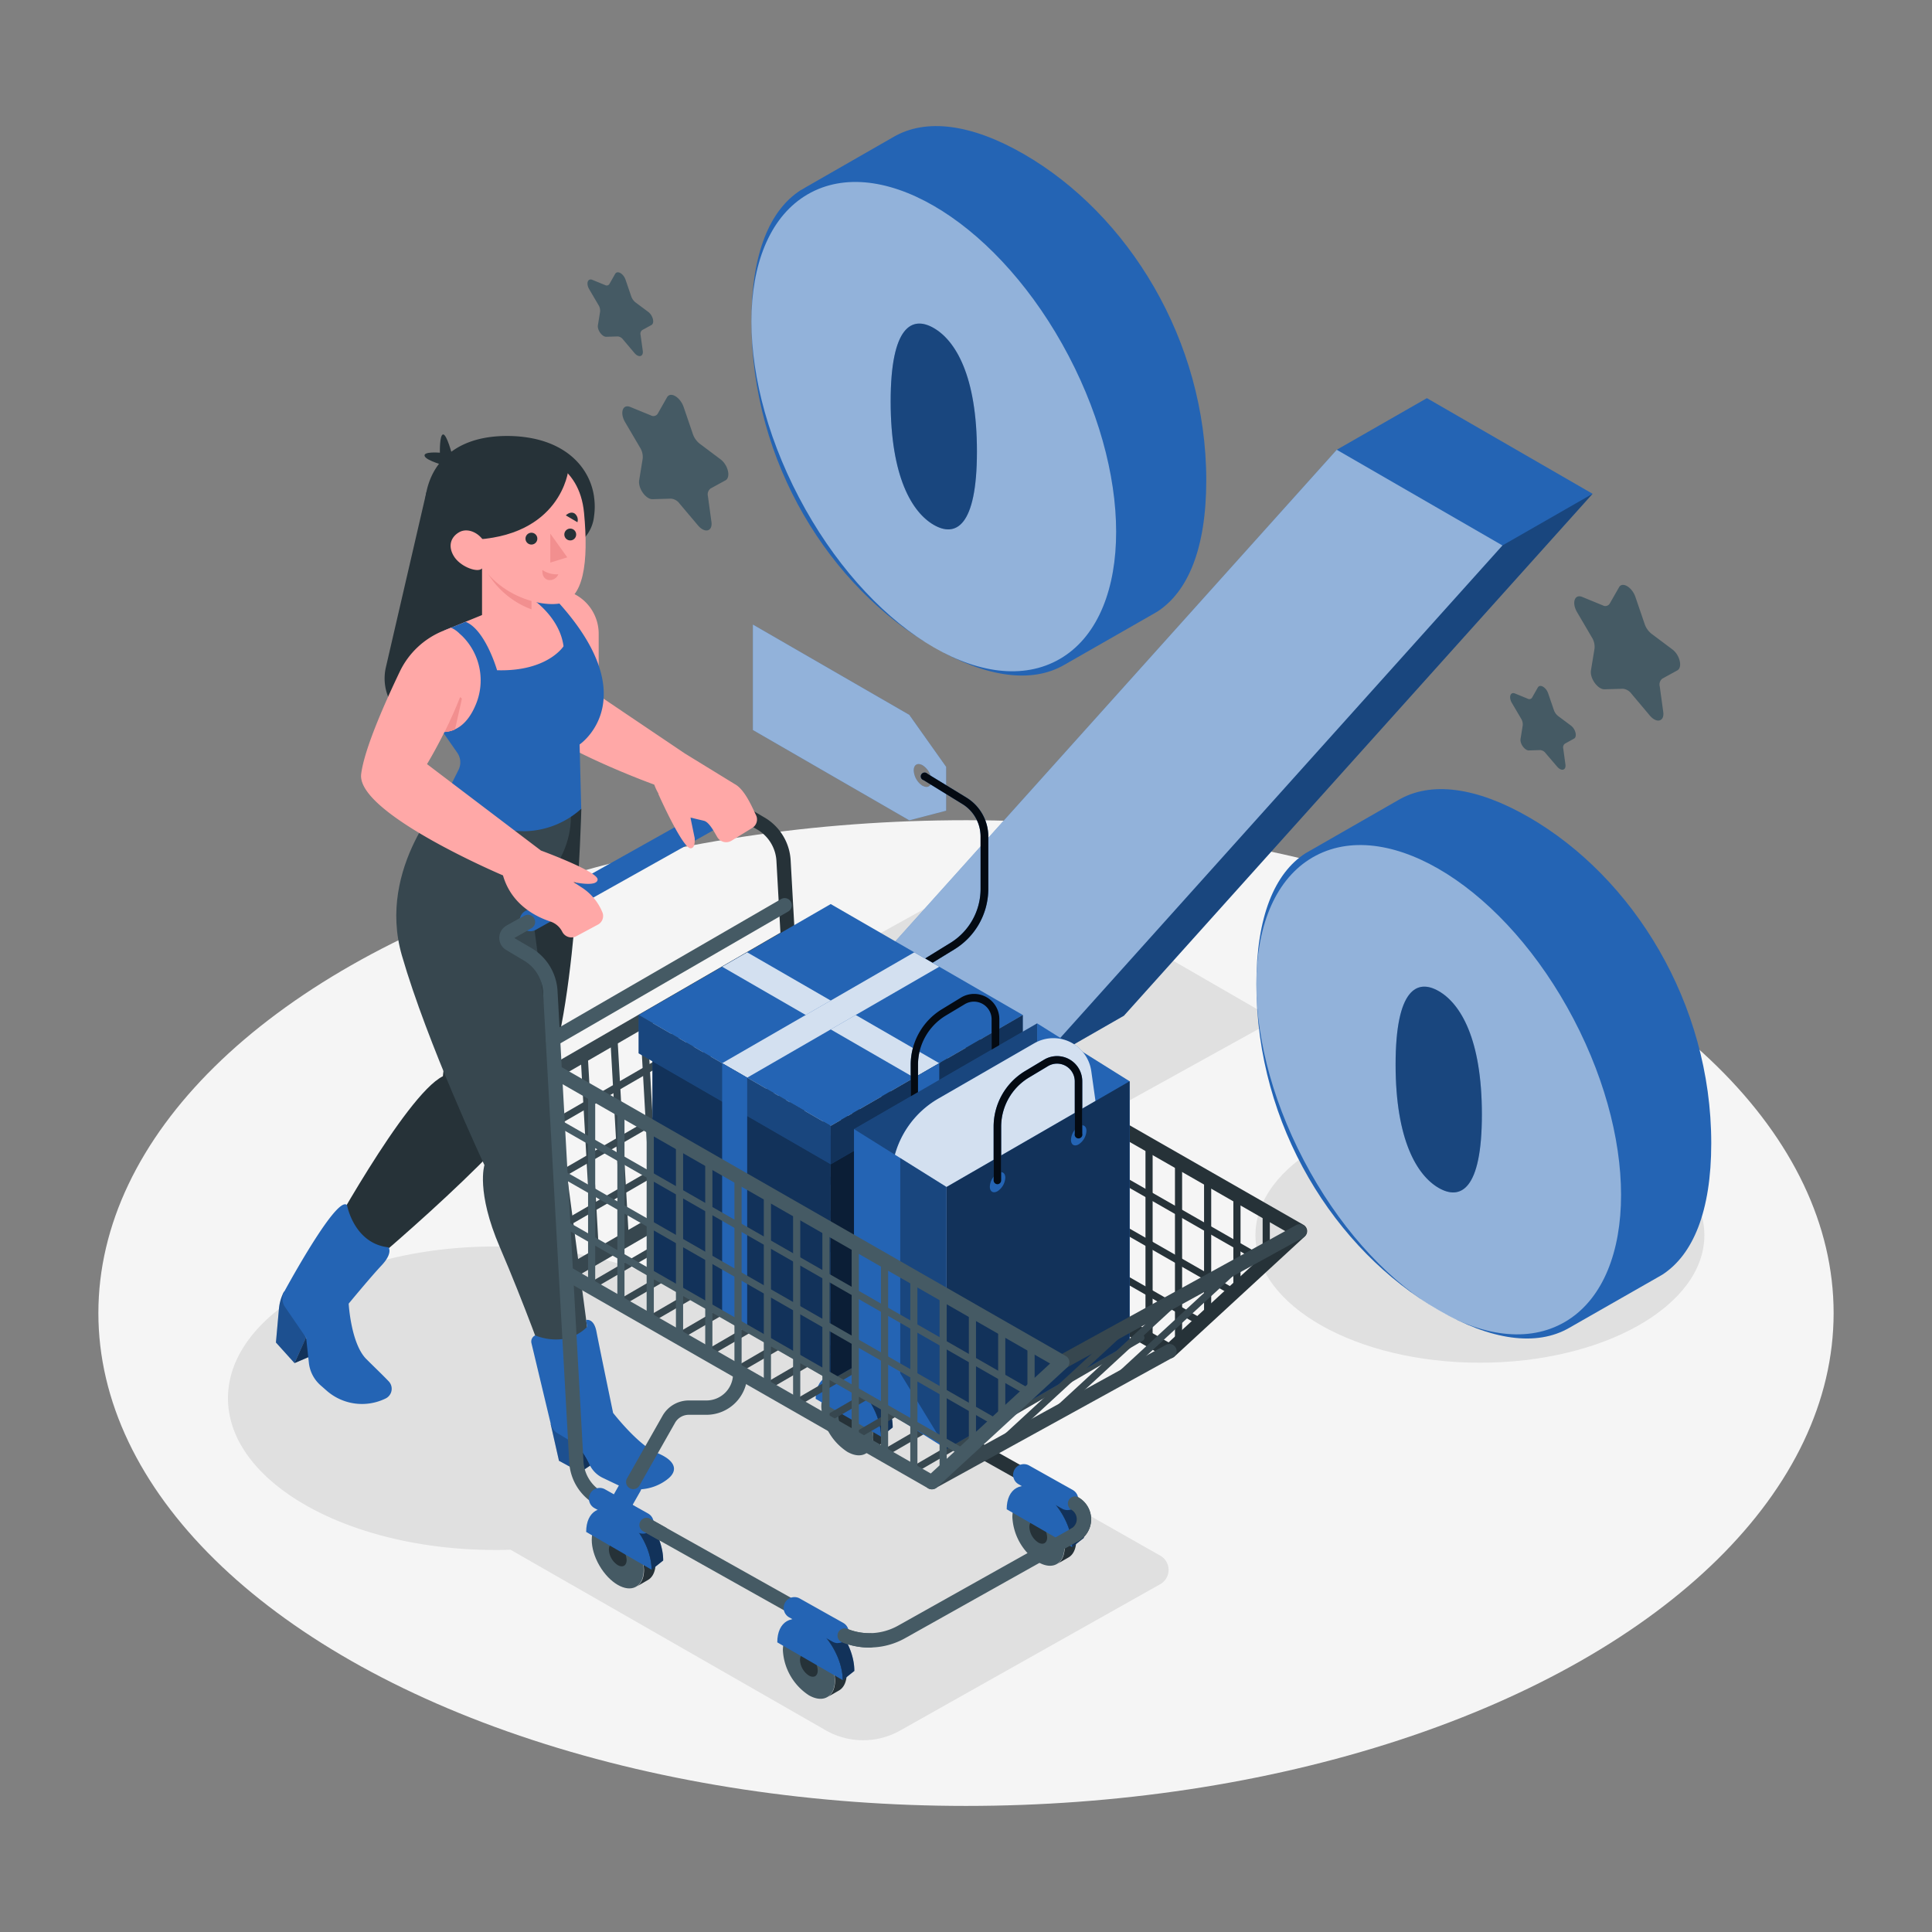 <svg xmlns="http://www.w3.org/2000/svg" viewBox="0 0 500 500"><rect x="0" y="0" width="500" height="500" fill="#808080" stroke="none"/><g id="freepik--Floor--inject-34"><ellipse cx="250" cy="339.82" rx="224.54" ry="127.55" style="fill:#f5f5f5"></ellipse></g><g id="freepik--Shadows--inject-34"><polygon points="202.84 255.35 260.24 223.59 330.05 263.9 272.66 295.66 202.84 255.35" style="fill:#e0e0e0"></polygon><ellipse cx="383" cy="319.67" rx="58.09" ry="33" style="fill:#e0e0e0"></ellipse><path d="M300.26,402.59,178.59,333.51l-1.27.74c-12.53-7.2-29.92-11.66-49.15-11.66C90,322.59,59,340.17,59,361.86S90,401.13,128.17,401.13c1.32,0,2.64,0,3.94-.07l81.57,46.73a19.51,19.51,0,0,0,19.26.08L300.24,410A4.24,4.24,0,0,0,300.26,402.59Z" style="fill:#e0e0e0"></path></g><g id="freepik--Symbol--inject-34"><path d="M312.18,124.28C312.18,88,291.89,55.42,265,39.9c-13.52-7.81-25.36-9.39-33.81-4.43h0l-22.68,13h0c-.41.23-.82.47-1.22.73l.25-.17-.37.22h0c-7.94,5.13-12.7,16.31-12.7,33.88,0,36.62,20.3,68.85,47.19,84.38,13.51,7.8,25.35,9.46,33.8,4.54L298.28,159q.39-.21.78-.45l.4-.23v0C307.42,153.2,312.18,142,312.18,124.28Z" style="fill:#2464B4"></path><ellipse cx="241.66" cy="110.4" rx="39.41" ry="68.42" transform="translate(-23.63 124.81) rotate(-27.66)" style="fill:#fff;opacity:0.5"></ellipse><path d="M252.83,116.84c0-19.63-5.58-28.71-11.17-31.94s-11.16-.58-11.16,19,5.58,28.71,11.16,31.94S252.83,136.47,252.83,116.84Z" style="fill:#2464B4"></path><path d="M252.83,116.84c0-19.63-5.58-28.71-11.17-31.94s-11.16-.58-11.16,19,5.58,28.71,11.16,31.94S252.83,136.47,252.83,116.84Z" style="opacity:0.3"></path><path d="M442.87,295.87c0-36.33-20.3-68.85-47.2-84.38-13.51-7.8-25.36-9.39-33.8-4.43h0l-22.67,13h0q-.63.33-1.23.72l.25-.16-.37.21v0c-7.94,5.12-12.7,16.3-12.7,33.87,0,36.62,20.3,68.85,47.19,84.38,13.51,7.8,25.35,9.46,33.8,4.55L429,330.58l.78-.45.4-.23v0C438.1,324.79,442.87,313.6,442.87,295.87Z" style="fill:#2464B4"></path><ellipse cx="372.34" cy="281.99" rx="39.41" ry="68.42" transform="translate(-88.36 205.1) rotate(-27.66)" style="fill:#fff;opacity:0.5"></ellipse><path d="M383.51,288.43c0-19.63-5.58-28.71-11.17-31.93s-11.16-.59-11.16,19,5.58,28.72,11.16,31.94S383.51,308.07,383.51,288.43Z" style="fill:#2464B4"></path><path d="M383.51,288.43c0-19.63-5.58-28.71-11.17-31.93s-11.16-.59-11.16,19,5.58,28.72,11.16,31.94S383.51,308.07,383.51,288.43Z" style="opacity:0.3"></path><polygon points="369.28 103.04 345.95 116.4 224.66 251.47 267.55 276.23 290.87 262.86 412.16 127.79 369.28 103.04" style="fill:#2464B4"></polygon><polygon points="388.83 141.16 267.55 276.23 290.87 262.86 412.16 127.79 388.83 141.16" style="opacity:0.3"></polygon><polygon points="345.95 116.4 388.83 141.16 267.55 276.23 224.66 251.47 345.95 116.4" style="fill:#fff;opacity:0.5"></polygon></g><g id="freepik--Stars--inject-34"><path d="M176.91,105.29l2.39,7a5.41,5.41,0,0,0,1.8,2.55l5.33,4c2,1.46,2.75,4.69,1.33,5.47l-3.86,2.11a1.92,1.92,0,0,0-.69,2l.91,6.66c.33,2.45-1.71,3-3.47.91l-4.77-5.65a3.1,3.1,0,0,0-2.22-1.29l-4.78.14c-1.75.06-3.8-2.85-3.46-4.91l.91-5.61a4.56,4.56,0,0,0-.69-2.84l-3.86-6.57c-1.42-2.42-.64-4.75,1.32-3.94l5.34,2.18a1.32,1.32,0,0,0,1.8-.47l2.38-4.2C173.5,101.27,176,102.73,176.91,105.29Z" style="fill:#455a64"></path><path d="M423.24,154.48l2.39,7a5.51,5.51,0,0,0,1.79,2.55l5.34,4c2,1.46,2.74,4.7,1.33,5.47l-3.87,2.12a1.91,1.91,0,0,0-.68,2l.91,6.66c.33,2.45-1.72,3-3.47.91l-4.77-5.66a3.12,3.12,0,0,0-2.23-1.28l-4.77.14c-1.75,0-3.8-2.85-3.47-4.91l.92-5.61A4.56,4.56,0,0,0,412,165l-3.86-6.58c-1.42-2.41-.64-4.74,1.32-3.94l5.34,2.19a1.33,1.33,0,0,0,1.8-.47L419,152C419.83,150.46,422.36,151.92,423.24,154.48Z" style="fill:#455a64"></path><path d="M400.66,179.43l1.47,4.3a3.44,3.44,0,0,0,1.11,1.58l3.3,2.46c1.22.9,1.7,2.9.82,3.38L405,192.46a1.2,1.2,0,0,0-.43,1.27l.56,4.12c.21,1.51-1.06,1.84-2.14.56l-3-3.5a1.89,1.89,0,0,0-1.38-.79l-2.95.09c-1.08,0-2.35-1.77-2.14-3l.56-3.47a2.87,2.87,0,0,0-.42-1.76l-2.39-4.06c-.88-1.5-.4-2.94.82-2.44l3.3,1.35a.82.82,0,0,0,1.11-.29l1.48-2.6C398.55,176.94,400.11,177.85,400.66,179.43Z" style="fill:#455a64"></path><path d="M161.89,72.39l1.47,4.3a3.46,3.46,0,0,0,1.12,1.58l3.3,2.46c1.21.9,1.69,2.9.82,3.38l-2.39,1.31a1.18,1.18,0,0,0-.43,1.26l.57,4.12c.2,1.52-1.06,1.85-2.15.56l-2.95-3.49a1.93,1.93,0,0,0-1.37-.8l-3,.09c-1.08,0-2.35-1.76-2.14-3l.56-3.47a2.73,2.73,0,0,0-.42-1.76l-2.39-4.07c-.88-1.49-.39-2.93.82-2.43l3.3,1.35a.82.82,0,0,0,1.11-.29l1.48-2.61C159.78,69.9,161.35,70.8,161.89,72.39Z" style="fill:#455a64"></path></g><g id="freepik--Character--inject-34"><path d="M150.45,209.32s-1.34,58.58-10.9,74.19-49.31,48.37-49.31,48.37l-6.75-9.07s21.36-39.43,31.13-44.28L122.26,209Z" style="fill:#263238"></path><polygon points="76.22 352.77 81.46 350.52 79.19 346.2 76.22 352.77" style="fill:#2464B4"></polygon><path d="M73.51,334.24h0a11.86,11.86,0,0,0-1.32,4.47l-.78,8.73,4.81,5.33,3-6.57Z" style="fill:#2464B4"></path><polygon points="76.22 352.77 81.46 350.52 79.19 346.2 76.22 352.77" style="opacity:0.5;mix-blend-mode:overlay"></polygon><path d="M73.51,334.24h0a11.86,11.86,0,0,0-1.32,4.47l-.78,8.73,4.81,5.33,3-6.57Z" style="opacity:0.2;mix-blend-mode:overlay"></path><path d="M89.81,311.88s1.78,9.94,10.73,10.93c0,0,1.24,1.44-1.77,4.65s-8.53,9.92-8.53,9.92.57,10.46,4.63,14.41c2,2,4.11,4,5.69,5.66a2.79,2.79,0,0,1-.75,4.47h0a13.86,13.86,0,0,1-15.25-2l-1.63-1.43a9.07,9.07,0,0,1-3-5.85l-.7-6.42-5.49-8a3.76,3.76,0,0,1-.19-3.93C77,328,87.51,309.48,89.81,311.88Z" style="fill:#2464B4"></path><path d="M115.58,205.48S97.4,224.38,104,247.25s21.37,54.28,21.37,54.28-2.23,6.81,4,21.28,12,30.58,12,30.58,6,3.41,11.56-2.53L137.1,231.39s12.08-8.47,10.5-22.53Z" style="fill:#37474f"></path><polygon points="142.5 368.49 144.66 378.05 150.12 381.02 149.91 374.05 142.5 368.49" style="fill:#2464B4"></polygon><polygon points="142.5 368.49 144.66 378.05 150.12 381.02 149.91 374.05 142.5 368.49" style="opacity:0.2"></polygon><polygon points="150.12 381.02 152.87 379.21 149.91 374.05 150.12 381.02" style="fill:#2464B4"></polygon><polygon points="150.12 381.02 152.87 379.21 149.91 374.05 150.12 381.02" style="opacity:0.5"></polygon><path d="M138.47,345.58s7.69,3.52,13.47-2.17l-.26-1.8s2-.59,2.68,3,4.31,21.05,4.31,21.05S165.22,374.09,170,376s5.75,4.59,2.61,6.92l-.09.07a12.49,12.49,0,0,1-12.85,1.23l-3.71-1.77a7.21,7.21,0,0,1-3.35-3.35l-.45-.93a13.25,13.25,0,0,0-5.12-5.6l-2.74-1.64a3.87,3.87,0,0,1-1.76-2.4l-5-20.92a1.76,1.76,0,0,1,.94-2Z" style="fill:#2464B4"></path><path d="M144.32,278.73a1.86,1.86,0,0,1-.93-3.47L203,240.78a1.86,1.86,0,1,1,1.86,3.22l-59.57,34.48A1.93,1.93,0,0,1,144.32,278.73Z" style="fill:#37474f"></path><path d="M147.2,331.23a1.83,1.83,0,0,1-1.6-.93,1.86,1.86,0,0,1,.67-2.54l59.57-34.47a1.85,1.85,0,1,1,1.86,3.21L148.13,331A1.83,1.83,0,0,1,147.2,331.23Z" style="fill:#37474f"></path><path d="M144.11,291.24a.91.91,0,0,1-.8-.46.92.92,0,0,1,.34-1.27l60-34.72a.93.93,0,1,1,.93,1.61l-60,34.72A1,1,0,0,1,144.11,291.24Z" style="fill:#37474f"></path><path d="M145.8,304.54a.93.93,0,0,1-.47-1.73l60-34.72a.93.93,0,0,1,.93,1.61l-60,34.72A.93.93,0,0,1,145.8,304.54Z" style="fill:#37474f"></path><path d="M145.8,317.9a.93.93,0,0,1-.47-1.73l60-34.72a.93.93,0,0,1,.93,1.61l-60,34.72A.93.93,0,0,1,145.8,317.9Z" style="fill:#37474f"></path><path d="M200.28,300.08a.93.93,0,0,1-.93-.88l-3-52.93a.93.93,0,0,1,1.86-.11l3,52.94a.94.94,0,0,1-.88,1Z" style="fill:#37474f"></path><path d="M192.6,304.55a.93.93,0,0,1-.93-.87l-3-52.94a.93.93,0,1,1,1.85-.1l3,52.93a.92.92,0,0,1-.87,1Z" style="fill:#37474f"></path><path d="M184.91,309a.92.92,0,0,1-.92-.88l-3-52.93a.92.92,0,0,1,.87-1,.93.93,0,0,1,1,.87l3,52.94a.93.93,0,0,1-.87,1Z" style="fill:#37474f"></path><path d="M177.23,313.5a.93.93,0,0,1-.93-.87l-3-52.94a.93.93,0,1,1,1.85-.1l3,52.93a.93.93,0,0,1-.88,1Z" style="fill:#37474f"></path><path d="M169.55,318a.94.94,0,0,1-.93-.88l-3-52.94a.93.93,0,1,1,1.86-.1l3,52.94a.94.94,0,0,1-.88,1Z" style="fill:#37474f"></path><path d="M161.87,322.45a.93.93,0,0,1-.93-.88l-3-52.93a.93.93,0,0,1,1.86-.11l3,52.94a.93.93,0,0,1-.87,1Z" style="fill:#37474f"></path><path d="M154.18,326.93a.94.94,0,0,1-.92-.88l-3-52.94a.93.93,0,1,1,1.85-.1l3,52.94a.91.91,0,0,1-.87,1Z" style="fill:#37474f"></path><path d="M235.32,185l-40.48-23.37v27.3l40.48,23.37,9.54-2.49V198.46Zm3.45,18.38a5.1,5.1,0,0,1-2.3-4c0-1.47,1-2.06,2.3-1.33a5.07,5.07,0,0,1,2.3,4C241.07,203.48,240,204.07,238.77,203.34Z" style="fill:#2464B4"></path><path d="M235.32,185l-40.48-23.37v27.3l40.48,23.37,9.54-2.49V198.46Zm3.45,18.38a5.1,5.1,0,0,1-2.3-4c0-1.47,1-2.06,2.3-1.33a5.07,5.07,0,0,1,2.3,4C241.07,203.48,240,204.07,238.77,203.34Z" style="fill:#fff;opacity:0.5"></path><path d="M239.2,250.31a1,1,0,0,1-.51-1.81L246,244a16.4,16.4,0,0,0,7.77-13.88V216.45a9.85,9.85,0,0,0-4.68-8.35L239,201.89a1,1,0,1,1,1-1.66l10.16,6.21a11.81,11.81,0,0,1,5.61,10v13.67a18.36,18.36,0,0,1-8.7,15.54l-7.34,4.5A1,1,0,0,1,239.2,250.31Z" style="fill:#2464B4"></path><path d="M239.2,250.31a1,1,0,0,1-.51-1.81L246,244a16.4,16.4,0,0,0,7.77-13.88V216.45a9.85,9.85,0,0,0-4.68-8.35L239,201.89a1,1,0,1,1,1-1.66l10.16,6.21a11.81,11.81,0,0,1,5.61,10v13.67a18.36,18.36,0,0,1-8.7,15.54l-7.34,4.5A1,1,0,0,1,239.2,250.31Z" style="opacity:0.9"></path><path d="M226,371.85c0,4.29-3,6-6.72,3.88a14.85,14.85,0,0,1-6.73-11.65c0-4.29,3-6,6.73-3.88A14.87,14.87,0,0,1,226,371.85Z" style="fill:#455a64"></path><path d="M221.56,369.29c0,1.46-1,2.06-2.29,1.33a5.1,5.1,0,0,1-2.3-4c0-1.47,1-2.06,2.3-1.33A5.08,5.08,0,0,1,221.56,369.29Z" style="fill:#263238"></path><path d="M229.06,370.08a14.88,14.88,0,0,0-6.73-11.66c-2.65-1.53-4.93-1.07-6,.87a6.09,6.09,0,0,1,3,.91A14.87,14.87,0,0,1,226,371.85c0,2.12-.74,3.61-1.93,4.32l2.93-1.68h0C228.26,373.81,229.06,372.28,229.06,370.08Z" style="fill:#263238"></path><path d="M219.56,357.14c-4.68-2.71-8.47-.52-8.47,4.88L228,371.8C228,366.4,224.23,359.84,219.56,357.14Z" style="fill:#2464B4"></path><path d="M222.6,354.76c-3.44-2-6.39-1.32-7.72,1.3a7,7,0,0,1,4.68,1.08c4.67,2.7,8.47,9.26,8.47,14.66l3-2.37C231.07,364,227.28,357.46,222.6,354.76Z" style="fill:#2464B4"></path><path d="M222.6,354.76c-3.44-2-6.39-1.32-7.72,1.3a7,7,0,0,1,4.68,1.08c4.67,2.7,8.47,9.26,8.47,14.66l3-2.37C231.07,364,227.28,357.46,222.6,354.76Z" style="opacity:0.5"></path><path d="M275.46,400.43c0,4.29-3,6-6.73,3.88A14.85,14.85,0,0,1,262,392.66c0-4.29,3-6,6.73-3.88A14.88,14.88,0,0,1,275.46,400.43Z" style="fill:#455a64"></path><path d="M271,397.87c0,1.46-1,2.06-2.3,1.33a5.1,5.1,0,0,1-2.3-4c0-1.47,1-2.06,2.3-1.33A5.07,5.07,0,0,1,271,397.87Z" style="fill:#263238"></path><path d="M278.52,398.66A14.9,14.9,0,0,0,271.8,387c-2.65-1.53-4.94-1.07-6,.87a6.09,6.09,0,0,1,3,.91,14.88,14.88,0,0,1,6.73,11.65c0,2.12-.74,3.61-1.93,4.32l2.92-1.68h0C277.72,402.39,278.52,400.86,278.52,398.66Z" style="fill:#263238"></path><path d="M269,385.72c-4.68-2.71-8.47-.52-8.47,4.88l16.94,9.78C277.49,395,273.7,388.42,269,385.72Z" style="fill:#2464B4"></path><path d="M272.06,383.34c-3.43-2-6.39-1.32-7.71,1.3a6.92,6.92,0,0,1,4.67,1.08c4.68,2.7,8.47,9.26,8.47,14.66l3-2.37C280.53,392.6,276.74,386,272.06,383.34Z" style="fill:#2464B4"></path><path d="M272.06,383.34c-3.43-2-6.39-1.32-7.71,1.3a6.92,6.92,0,0,1,4.67,1.08c4.68,2.7,8.47,9.26,8.47,14.66l3-2.37C280.53,392.6,276.74,386,272.06,383.34Z" style="opacity:0.5"></path><path d="M216.06,434.86c0,4.29-3,6-6.72,3.88a14.85,14.85,0,0,1-6.73-11.65c0-4.29,3-6,6.73-3.88A14.87,14.87,0,0,1,216.06,434.86Z" style="fill:#455a64"></path><path d="M211.63,432.3c0,1.47-1,2.06-2.29,1.33a5.1,5.1,0,0,1-2.3-4c0-1.47,1-2.06,2.3-1.33A5.12,5.12,0,0,1,211.63,432.3Z" style="fill:#263238"></path><path d="M219.13,433.09a14.85,14.85,0,0,0-6.73-11.65c-2.65-1.53-4.93-1.08-6,.86a6.09,6.09,0,0,1,3,.91,14.87,14.87,0,0,1,6.72,11.65c0,2.12-.74,3.61-1.93,4.33l2.93-1.69h0C218.33,436.82,219.13,435.29,219.13,433.09Z" style="fill:#263238"></path><path d="M209.63,420.15c-4.68-2.7-8.47-.51-8.47,4.89l16.94,9.78C218.1,429.41,214.31,422.85,209.63,420.15Z" style="fill:#2464B4"></path><path d="M212.67,417.77c-3.44-2-6.39-1.32-7.72,1.31a6.88,6.88,0,0,1,4.68,1.07c4.68,2.7,8.47,9.26,8.47,14.67l3-2.38C221.14,427,217.35,420.47,212.67,417.77Z" style="fill:#2464B4"></path><path d="M212.67,417.77c-3.44-2-6.39-1.32-7.72,1.31a6.88,6.88,0,0,1,4.68,1.07c4.68,2.7,8.47,9.26,8.47,14.67l3-2.38C221.14,427,217.35,420.47,212.67,417.77Z" style="opacity:0.5"></path><path d="M278.15,399.07a1.86,1.86,0,0,1-.91-3.48,2.8,2.8,0,0,0,0-4.88L214.6,355.56a13.45,13.45,0,0,1-6.88-11L200.94,222.8a10.09,10.09,0,0,0-5-8.14l-4.38-2.56a3.89,3.89,0,0,0-3.85,0l-3.68,2.05a1.86,1.86,0,0,1-1.81-3.24l3.67-2a7.57,7.57,0,0,1,7.54.07l4.38,2.56a13.74,13.74,0,0,1,6.81,11.13l6.78,121.73a9.76,9.76,0,0,0,5,8l62.64,35.15a6.51,6.51,0,0,1,0,11.36A1.88,1.88,0,0,1,278.15,399.07Z" style="fill:#263238"></path><path d="M225.76,362.48a2.8,2.8,0,0,1-1.36-.36l-11.27-6.32a2.78,2.78,0,0,1,2.72-4.86l11.27,6.32a2.79,2.79,0,0,1-1.36,5.22Z" style="fill:#2464B4"></path><path d="M230.66,364.3a1.88,1.88,0,0,1-.91-.24l-3.93-2.21a1.86,1.86,0,0,1,1.81-3.24l3.94,2.21a1.86,1.86,0,0,1-.91,3.48Z" style="fill:#253239"></path><path d="M276.25,390.81a2.69,2.69,0,0,1-1.36-.36l-11.27-6.32a2.78,2.78,0,0,1,2.72-4.86l11.28,6.33a2.78,2.78,0,0,1-1.37,5.21Z" style="fill:#2464B4"></path><path d="M278.15,399.07a1.86,1.86,0,0,1-.91-3.48,2.8,2.8,0,0,0,0-4.88,1.86,1.86,0,0,1,1.82-3.24,6.51,6.51,0,0,1,0,11.36A1.88,1.88,0,0,1,278.15,399.07Z" style="fill:#455a64"></path><ellipse cx="159.87" cy="402.39" rx="5.49" ry="9.51" transform="translate(-179.78 133.85) rotate(-30)" style="fill:#455a64"></ellipse><path d="M162.17,403.72c0,1.47-1,2.06-2.3,1.33a5.09,5.09,0,0,1-2.29-4c0-1.47,1-2.06,2.29-1.33A5.1,5.1,0,0,1,162.17,403.72Z" style="fill:#263238"></path><path d="M169.67,404.51a14.88,14.88,0,0,0-6.73-11.65c-2.65-1.53-4.94-1.08-6,.86a6.06,6.06,0,0,1,3,.91,14.85,14.85,0,0,1,6.73,11.65c0,2.12-.74,3.61-1.93,4.33l2.92-1.69h0C168.87,408.24,169.67,406.71,169.67,404.51Z" style="fill:#263238"></path><path d="M160.16,391.57c-4.67-2.7-8.46-.51-8.46,4.89l16.93,9.78C168.63,400.83,164.84,394.27,160.16,391.57Z" style="fill:#2464B4"></path><path d="M163.2,389.19c-3.43-2-6.38-1.32-7.71,1.31a6.84,6.84,0,0,1,4.67,1.07c4.68,2.7,8.47,9.26,8.47,14.67l3-2.38C171.67,398.46,167.88,391.89,163.2,389.19Z" style="fill:#2464B4"></path><path d="M163.2,389.19c-3.43-2-6.38-1.32-7.71,1.31a6.84,6.84,0,0,1,4.67,1.07c4.68,2.7,8.47,9.26,8.47,14.67l3-2.38C171.67,398.46,167.88,391.89,163.2,389.19Z" style="opacity:0.5"></path><path d="M225,426.37a18.83,18.83,0,0,1-9.2-2.38l-61.6-34.57a13.45,13.45,0,0,1-6.88-11l-6.78-121.73a10.06,10.06,0,0,0-5-8.13L131,245.85a3.61,3.61,0,0,1,.06-6.27l51.2-28.7a1.86,1.86,0,1,1,1.81,3.24l-51,28.62,4.41,2.58a13.78,13.78,0,0,1,6.81,11.14L151,378.18a9.75,9.75,0,0,0,5,8l61.61,34.57a15.18,15.18,0,0,0,14.75,0l44.88-25.16a1.86,1.86,0,1,1,1.82,3.24L234.17,424A18.76,18.76,0,0,1,225,426.37Z" style="fill:#455a64"></path><path d="M166.37,396.91a2.73,2.73,0,0,1-1.37-.36l-11.27-6.32a2.79,2.79,0,0,1,2.73-4.86l11.27,6.33a2.78,2.78,0,0,1-1.36,5.21Z" style="fill:#2464B4"></path><path d="M216.86,425.24a2.78,2.78,0,0,1-1.36-.35l-11.28-6.33A2.79,2.79,0,0,1,207,413.7L218.22,420a2.78,2.78,0,0,1-1.36,5.21Z" style="fill:#2464B4"></path><path d="M225,426.39h0a18.78,18.78,0,0,1-7-1.35,1.86,1.86,0,1,1,1.38-3.45,15,15,0,0,0,5.61,1.09,1.86,1.86,0,1,1,0,3.71Z" style="fill:#455a64"></path><path d="M161.14,391.15a2.78,2.78,0,0,1-2.42-4.16l2.06-3.64a2.79,2.79,0,1,1,4.85,2.75l-2.07,3.64A2.78,2.78,0,0,1,161.14,391.15Z" style="fill:#2464B4"></path><path d="M163.88,385.39a1.79,1.79,0,0,1-.91-.25,1.85,1.85,0,0,1-.7-2.53l9.2-16.22a7.8,7.8,0,0,1,6.79-3.95h4.57a6.89,6.89,0,0,0,6.88-6.88,1.86,1.86,0,1,1,3.71,0,10.6,10.6,0,0,1-10.59,10.59h-4.57a4.09,4.09,0,0,0-3.56,2.07l-9.2,16.22A1.85,1.85,0,0,1,163.88,385.39Z" style="fill:#455a64"></path><path d="M143.08,270.86a1.86,1.86,0,0,1-.94-3.46l60-34.72a1.85,1.85,0,1,1,1.86,3.21l-60,34.72A1.82,1.82,0,0,1,143.08,270.86Z" style="fill:#455a64"></path><path d="M171.27,398.73a1.88,1.88,0,0,1-.91-.24l-3.94-2.21a1.85,1.85,0,1,1,1.82-3.23l3.94,2.2a1.86,1.86,0,0,1-.91,3.48Z" style="fill:#455a64"></path><path d="M214,300a.93.93,0,0,1-.93-.93V248.66a.93.93,0,1,1,1.85,0v50.43A.93.93,0,0,1,214,300Z" style="fill:#263238"></path><path d="M221.57,304.35a.93.93,0,0,1-.93-.93V253a.93.93,0,1,1,1.85,0v50.43A.93.93,0,0,1,221.57,304.35Z" style="fill:#263238"></path><path d="M229.15,308.67a.92.92,0,0,1-.93-.93V257.31a.93.93,0,0,1,1.86,0v50.43A.93.93,0,0,1,229.15,308.67Z" style="fill:#263238"></path><path d="M236.73,313a.93.93,0,0,1-.93-.93V261.64a.93.93,0,1,1,1.86,0v50.43A.93.93,0,0,1,236.73,313Z" style="fill:#263238"></path><path d="M244.31,317.32a.93.93,0,0,1-.93-.93V266a.93.93,0,0,1,1.86,0v50.43A.93.93,0,0,1,244.31,317.32Z" style="fill:#263238"></path><path d="M251.89,321.65a.93.93,0,0,1-.93-.93V270.29a.93.93,0,1,1,1.86,0v50.43A.93.93,0,0,1,251.89,321.65Z" style="fill:#263238"></path><path d="M259.47,326a.93.93,0,0,1-.93-.93V274.61a.93.93,0,0,1,1.86,0V325A.93.93,0,0,1,259.47,326Z" style="fill:#263238"></path><path d="M267.05,330.3a.93.93,0,0,1-.93-.93V278.94a.93.93,0,0,1,1.86,0v50.43A.93.93,0,0,1,267.05,330.3Z" style="fill:#263238"></path><path d="M274.63,334.62a.93.93,0,0,1-.93-.93V283.26a.93.93,0,0,1,1.86,0v50.43A.93.93,0,0,1,274.63,334.62Z" style="fill:#263238"></path><path d="M282.21,339a.93.93,0,0,1-.93-.93V287.59a.93.93,0,1,1,1.86,0V338A.93.93,0,0,1,282.21,339Z" style="fill:#263238"></path><path d="M289.79,343.27a.93.93,0,0,1-.93-.93V291.91a.93.93,0,0,1,1.86,0v50.43A.92.92,0,0,1,289.79,343.27Z" style="fill:#263238"></path><path d="M297.37,347.6a.93.93,0,0,1-.92-.93V296.24a.93.93,0,1,1,1.85,0v50.43A.93.93,0,0,1,297.37,347.6Z" style="fill:#263238"></path><path d="M305,347.6a.93.93,0,0,1-.92-.93V300.56a.93.93,0,1,1,1.85,0v46.11A.93.93,0,0,1,305,347.6Z" style="fill:#263238"></path><path d="M312.54,341.1a.92.92,0,0,1-.93-.92V304.89a.93.93,0,1,1,1.85,0v35.29A.92.92,0,0,1,312.54,341.1Z" style="fill:#263238"></path><path d="M320.12,333.56a.93.93,0,0,1-.93-.93V309.21a.93.93,0,0,1,1.86,0v23.42A.93.93,0,0,1,320.12,333.56Z" style="fill:#263238"></path><path d="M327.7,326.73a.93.93,0,0,1-.93-.93V313.54a.93.93,0,0,1,1.86,0V325.8A.93.93,0,0,1,327.7,326.73Z" style="fill:#263238"></path><path d="M327.74,327.59a.84.84,0,0,1-.46-.13L203.92,256.79a.93.93,0,1,1,.92-1.61L328.2,325.85a.93.93,0,0,1,.34,1.27A.92.92,0,0,1,327.74,327.59Z" style="fill:#263238"></path><path d="M319,335.2a1,1,0,0,1-.46-.12L205.35,270.23A.92.92,0,0,1,205,269a.93.93,0,0,1,1.27-.35l113.18,64.85a.92.92,0,0,1-.46,1.73Z" style="fill:#263238"></path><path d="M310.9,343.19a.89.89,0,0,1-.46-.13L206.08,283.27a.93.93,0,0,1-.35-1.27.94.94,0,0,1,1.27-.34l104.37,59.79a.94.94,0,0,1,.34,1.27A.92.92,0,0,1,310.9,343.19Z" style="fill:#263238"></path><path d="M302.69,351.56a1.83,1.83,0,0,1-.93-.25L207.1,297.08a1.86,1.86,0,0,1,1.85-3.23l93.48,53.56L333.31,319l-128.46-73.6a1.86,1.86,0,0,1,1.85-3.22L337.36,317a1.89,1.89,0,0,1,.92,1.41,1.86,1.86,0,0,1-.59,1.57l-33.75,31.1A1.86,1.86,0,0,1,302.69,351.56Z" style="fill:#263238"></path><path d="M154,333.14a.91.91,0,0,1-.8-.46.92.92,0,0,1,.34-1.27l57.71-33.55a.93.93,0,1,1,.93,1.61L154.51,333A1,1,0,0,1,154,333.14Z" style="fill:#37474f"></path><path d="M161.62,337.47a.93.93,0,0,1-.8-.46.92.92,0,0,1,.34-1.27l57.71-33.55a.93.93,0,1,1,.93,1.6l-57.71,33.55A.9.9,0,0,1,161.62,337.47Z" style="fill:#37474f"></path><path d="M169.21,341.79a.93.93,0,0,1-.47-1.73l57.71-33.55a.93.93,0,0,1,.93,1.61l-57.71,33.55A1,1,0,0,1,169.21,341.79Z" style="fill:#37474f"></path><path d="M176.79,346.12a1,1,0,0,1-.81-.46.94.94,0,0,1,.34-1.27L234,310.84a.93.93,0,1,1,.93,1.6L177.25,346A.87.87,0,0,1,176.79,346.12Z" style="fill:#37474f"></path><path d="M184.37,350.44a.93.93,0,0,1-.47-1.73l57.71-33.55a.93.93,0,0,1,.94,1.61l-57.72,33.55A.93.93,0,0,1,184.37,350.44Z" style="fill:#37474f"></path><path d="M192,354.77a1,1,0,0,1-.81-.46.94.94,0,0,1,.34-1.27l57.71-33.55a.93.93,0,1,1,.94,1.6l-57.72,33.55A.84.84,0,0,1,192,354.77Z" style="fill:#37474f"></path><path d="M199.53,359.09a.91.91,0,0,1-.8-.46.93.93,0,0,1,.33-1.27l57.71-33.55a.92.92,0,0,1,1.27.34.93.93,0,0,1-.33,1.27L200,359A.93.93,0,0,1,199.53,359.09Z" style="fill:#37474f"></path><path d="M207.11,363.42a.93.93,0,0,1-.47-1.73l57.71-33.55a.93.93,0,0,1,.94,1.6l-57.71,33.55A.9.9,0,0,1,207.11,363.42Z" style="fill:#37474f"></path><path d="M214.69,367.74a.91.91,0,0,1-.8-.46.93.93,0,0,1,.33-1.27l57.72-33.55a.92.92,0,0,1,1.27.34.94.94,0,0,1-.34,1.27l-57.71,33.55A1,1,0,0,1,214.69,367.74Z" style="fill:#37474f"></path><path d="M222.27,372.07a.93.93,0,0,1-.47-1.73l57.72-33.55a.93.93,0,0,1,1.27.33.94.94,0,0,1-.34,1.27l-57.71,33.55A.9.9,0,0,1,222.27,372.07Z" style="fill:#37474f"></path><path d="M229.85,376.39a.91.91,0,0,1-.8-.46.92.92,0,0,1,.34-1.27l57.71-33.55a.93.93,0,1,1,.93,1.61l-57.71,33.55A1,1,0,0,1,229.85,376.39Z" style="fill:#37474f"></path><path d="M237.43,380.72a.93.93,0,0,1-.8-.46A.92.92,0,0,1,237,379l57.71-33.55a.93.93,0,1,1,.93,1.6L237.9,380.59A.9.9,0,0,1,237.43,380.72Z" style="fill:#37474f"></path><polygon points="214.99 357.2 168.85 330.57 168.85 267.32 214.99 293.96 214.99 357.2" style="fill:#2464B4"></polygon><polygon points="214.99 357.2 214.99 293.96 261.12 267.32 261.12 330.57 214.99 357.2" style="fill:#2464B4"></polygon><polygon points="214.99 357.2 168.85 330.57 168.85 267.32 214.99 293.96 214.99 357.2" style="opacity:0.5"></polygon><polygon points="214.99 357.2 214.99 293.96 261.12 267.32 261.12 330.57 214.99 357.2" style="opacity:0.7"></polygon><polygon points="214.99 291.38 165.27 262.68 214.99 233.97 264.7 262.68 214.99 291.38" style="fill:#2464B4"></polygon><polygon points="186.89 250.19 236.61 278.9 243.08 275.16 193.37 246.46 186.89 250.19" style="fill:#2464B4"></polygon><polygon points="186.89 250.19 236.61 278.9 243.08 275.16 193.37 246.46 186.89 250.19" style="fill:#fff;opacity:0.8"></polygon><polygon points="243.08 250.19 193.37 278.9 186.89 275.16 236.61 246.46 243.08 250.19" style="fill:#2464B4"></polygon><polygon points="243.08 250.19 193.37 278.9 186.89 275.16 236.61 246.46 243.08 250.19" style="fill:#fff;opacity:0.8"></polygon><polygon points="214.99 301.31 165.27 272.6 165.27 262.68 214.99 291.38 214.99 301.31" style="fill:#2464B4"></polygon><polygon points="214.99 301.31 214.99 291.38 264.7 262.68 264.7 272.61 214.99 301.31" style="fill:#2464B4"></polygon><polygon points="214.99 301.31 165.27 272.6 165.27 262.68 214.99 291.38 214.99 301.31" style="opacity:0.3"></polygon><polygon points="214.99 301.31 214.99 291.38 264.7 262.68 264.7 272.61 214.99 301.31" style="opacity:0.5"></polygon><polygon points="193.37 344.76 186.89 341.05 186.89 275.16 193.37 278.9 193.37 344.76" style="fill:#2464B4"></polygon><polygon points="236.61 344.76 243.08 341.05 243.08 275.16 236.61 278.9 236.61 344.76" style="fill:#2464B4"></polygon><path d="M238.71,288.74a4.44,4.44,0,0,1-2,3.49c-1.11.65-2,.12-2-1.16a4.49,4.49,0,0,1,2-3.5C237.81,286.93,238.71,287.45,238.71,288.74Z" style="fill:#2464B4"></path><path d="M259.7,276.62a4.46,4.46,0,0,1-2,3.49c-1.12.64-2,.12-2-1.16a4.46,4.46,0,0,1,2-3.5C258.8,274.81,259.7,275.33,259.7,276.62Z" style="fill:#2464B4"></path><path d="M236.69,290.43a1,1,0,0,1-1-1V275.51a16.83,16.83,0,0,1,8.12-14.35l4.92-3a6.53,6.53,0,0,1,9.9,5.6v13.52a1,1,0,1,1-2,0V263.81a4.58,4.58,0,0,0-6.94-3.93l-4.92,2.95a14.88,14.88,0,0,0-7.19,12.68v13.95A1,1,0,0,1,236.69,290.43Z" style="fill:#2464B4"></path><path d="M236.69,290.43a1,1,0,0,1-1-1V275.51a16.83,16.83,0,0,1,8.12-14.35l4.92-3a6.53,6.53,0,0,1,9.9,5.6v13.52a1,1,0,1,1-2,0V263.81a4.58,4.58,0,0,0-6.94-3.93l-4.92,2.95a14.88,14.88,0,0,0-7.19,12.68v13.95A1,1,0,0,1,236.69,290.43Z" style="opacity:0.9"></path><polygon points="268.41 264.85 292.34 279.83 292.34 347.65 268.41 332.67 268.41 264.85" style="fill:#2464B4"></polygon><polygon points="221.02 360.03 221.02 292.21 268.41 264.85 268.41 332.67 221.02 360.03" style="fill:#2464B4"></polygon><polygon points="221.02 360.03 221.02 292.21 268.41 264.85 268.41 332.67 221.02 360.03" style="opacity:0.3"></polygon><path d="M224.45,340l6.62-38.78a24.27,24.27,0,0,1,11.77-16.9L267.67,270a9.9,9.9,0,0,1,14.75,7.2L289,323.9a24.78,24.78,0,0,1-20.29,27.86L241,356.56A14.35,14.35,0,0,1,224.45,340Z" style="fill:#2464B4"></path><path d="M224.45,340l6.62-38.78a24.27,24.27,0,0,1,11.77-16.9L267.67,270a9.9,9.9,0,0,1,14.75,7.2L289,323.9a24.78,24.78,0,0,1-20.29,27.86L241,356.56A14.35,14.35,0,0,1,224.45,340Z" style="fill:#fff;opacity:0.8"></path><polygon points="244.96 375.01 244.96 307.19 292.34 279.83 292.34 347.65 244.96 375.01" style="fill:#2464B4"></polygon><polygon points="244.96 375.01 244.96 307.19 292.34 279.83 292.34 347.65 244.96 375.01" style="opacity:0.5"></polygon><polygon points="221.02 292.21 244.96 307.19 244.96 375.01 221.02 360.03 221.02 292.21" style="fill:#2464B4"></polygon><polygon points="232.99 355.4 232.99 299.71 244.96 307.19 244.96 375.01 232.99 355.4" style="opacity:0.3"></polygon><path d="M260.17,304.78a4.46,4.46,0,0,1-2,3.5c-1.11.64-2,.12-2-1.17a4.44,4.44,0,0,1,2-3.49C259.27,303,260.17,303.5,260.17,304.78Z" style="fill:#2464B4"></path><path d="M281.17,292.66a4.45,4.45,0,0,1-2,3.49c-1.12.65-2,.13-2-1.16a4.43,4.43,0,0,1,2-3.49C280.26,290.85,281.17,291.38,281.17,292.66Z" style="fill:#2464B4"></path><path d="M258.15,306.47a1,1,0,0,1-1-1V291.56a16.82,16.82,0,0,1,8.13-14.36l4.92-2.95a6.53,6.53,0,0,1,9.89,5.6v13.53a1,1,0,1,1-1.94,0V279.85a4.59,4.59,0,0,0-6.95-3.93l-4.92,2.95a14.87,14.87,0,0,0-7.18,12.69V305.5A1,1,0,0,1,258.15,306.47Z" style="fill:#2464B4"></path><path d="M258.15,306.47a1,1,0,0,1-1-1V291.56a16.82,16.82,0,0,1,8.13-14.36l4.92-2.95a6.53,6.53,0,0,1,9.89,5.6v13.53a1,1,0,1,1-1.94,0V279.85a4.59,4.59,0,0,0-6.95-3.93l-4.92,2.95a14.87,14.87,0,0,0-7.18,12.69V305.5A1,1,0,0,1,258.15,306.47Z" style="opacity:0.9"></path><path d="M274.89,354.34a1.86,1.86,0,0,1-.9-3.49L335.54,317a1.86,1.86,0,0,1,1.79,3.25L275.78,354.1A1.8,1.8,0,0,1,274.89,354.34Z" style="fill:#37474f"></path><path d="M241.14,385.43a1.83,1.83,0,0,1-1.62-1,1.85,1.85,0,0,1,.73-2.52l61.54-33.88a1.86,1.86,0,0,1,1.79,3.26L242,385.2A1.83,1.83,0,0,1,241.14,385.43Z" style="fill:#37474f"></path><path d="M286.74,359.74a.91.91,0,0,1-.68-.3.93.93,0,0,1,.05-1.31L319.86,327a.93.93,0,0,1,1.31.05.94.94,0,0,1-.05,1.32l-33.75,31.09A.9.9,0,0,1,286.74,359.74Z" style="fill:#37474f"></path><path d="M257.24,375.88a.91.91,0,0,1-.68-.3.92.92,0,0,1,.05-1.31l33.75-31.1a.93.93,0,0,1,1.26,1.37l-33.75,31.1A.94.94,0,0,1,257.24,375.88Z" style="fill:#37474f"></path><path d="M271.62,367.76a.91.91,0,0,1-.68-.3.92.92,0,0,1,.05-1.31l33.75-31.1a.92.92,0,1,1,1.25,1.36l-33.74,31.1A.9.9,0,0,1,271.62,367.76Z" style="fill:#37474f"></path><path d="M241.14,385.43a1.89,1.89,0,0,1-.92-.24L145.56,331a1.85,1.85,0,0,1,1.84-3.22l93.48,53.56,30.89-28.46-128.46-73.6a1.85,1.85,0,0,1,1.84-3.22l130.66,74.86a1.86,1.86,0,0,1,.34,3l-33.75,31.1A1.82,1.82,0,0,1,241.14,385.43Z" style="fill:#455a64"></path><path d="M153.11,334.07a.92.92,0,0,1-.92-.93V282.71a.93.93,0,1,1,1.85,0v50.43A.92.92,0,0,1,153.11,334.07Z" style="fill:#455a64"></path><path d="M160.7,338.4a.93.93,0,0,1-.93-.93V287a.93.93,0,1,1,1.85,0v50.43A.93.93,0,0,1,160.7,338.4Z" style="fill:#455a64"></path><path d="M168.28,342.72a.92.92,0,0,1-.93-.93V291.36a.93.93,0,0,1,1.86,0v50.43A.93.93,0,0,1,168.28,342.72Z" style="fill:#455a64"></path><path d="M175.86,347.05a.93.93,0,0,1-.93-.93V295.69a.93.93,0,0,1,1.86,0v50.43A.93.93,0,0,1,175.86,347.05Z" style="fill:#455a64"></path><path d="M183.44,351.37a.93.93,0,0,1-.93-.93V300a.93.93,0,1,1,1.86,0v50.43A.93.93,0,0,1,183.44,351.37Z" style="fill:#455a64"></path><path d="M191,355.7a.93.93,0,0,1-.93-.93V304.34a.93.93,0,1,1,1.86,0v50.43A.93.93,0,0,1,191,355.7Z" style="fill:#455a64"></path><path d="M198.6,360a.93.93,0,0,1-.93-.93V308.66a.93.93,0,0,1,1.86,0v50.43A.93.93,0,0,1,198.6,360Z" style="fill:#455a64"></path><path d="M206.18,364.35a.93.93,0,0,1-.93-.93V313a.93.93,0,1,1,1.86,0v50.43A.93.93,0,0,1,206.18,364.35Z" style="fill:#455a64"></path><path d="M213.76,368.67a.93.93,0,0,1-.93-.93V317.31a.93.93,0,0,1,1.86,0v50.43A.93.93,0,0,1,213.76,368.67Z" style="fill:#455a64"></path><path d="M221.34,373a.93.93,0,0,1-.93-.93V321.64a.93.93,0,0,1,1.86,0v50.43A.93.93,0,0,1,221.34,373Z" style="fill:#455a64"></path><path d="M228.92,377.32a.93.93,0,0,1-.93-.93V326a.93.93,0,0,1,1.86,0v50.43A.92.92,0,0,1,228.92,377.32Z" style="fill:#455a64"></path><path d="M236.5,381.65a.93.93,0,0,1-.92-.93V330.29a.93.93,0,1,1,1.85,0v50.43A.93.93,0,0,1,236.5,381.65Z" style="fill:#455a64"></path><path d="M244.08,381.65a.93.93,0,0,1-.92-.93V334.61a.93.93,0,1,1,1.85,0v46.11A.93.93,0,0,1,244.08,381.65Z" style="fill:#455a64"></path><path d="M251.67,375.15a.92.92,0,0,1-.93-.92V338.94a.93.93,0,1,1,1.85,0v35.29A.92.92,0,0,1,251.67,375.15Z" style="fill:#455a64"></path><path d="M259.25,367.61a.93.93,0,0,1-.93-.93V343.26a.93.93,0,1,1,1.85,0v23.42A.93.93,0,0,1,259.25,367.61Z" style="fill:#455a64"></path><path d="M266.83,360.78a.93.93,0,0,1-.93-.93V347.59a.93.93,0,1,1,1.86,0v12.26A.93.93,0,0,1,266.83,360.78Z" style="fill:#455a64"></path><path d="M266.87,361.64a.84.84,0,0,1-.46-.13L143.05,290.84a.93.93,0,1,1,.92-1.61L267.33,359.9a.93.93,0,0,1,.34,1.27A.92.92,0,0,1,266.87,361.64Z" style="fill:#455a64"></path><path d="M258.13,369.25a1,1,0,0,1-.46-.12L144.48,304.28a.93.93,0,0,1,.92-1.61l113.19,64.85a.92.92,0,0,1-.46,1.73Z" style="fill:#455a64"></path><path d="M250,377.24a.89.89,0,0,1-.46-.13L145.21,317.32a.92.92,0,0,1-.35-1.26.94.94,0,0,1,1.27-.35L250.5,375.5a.93.93,0,0,1-.47,1.74Z" style="fill:#455a64"></path><path d="M137.29,241a2.79,2.79,0,0,1-1.36-5.22l45.86-25.71a2.79,2.79,0,0,1,2.73,4.86l-45.87,25.71A2.8,2.8,0,0,1,137.29,241Z" style="fill:#2464B4"></path><path d="M132,243.06a1.86,1.86,0,0,1-.91-3.48l4.53-2.54a1.86,1.86,0,1,1,1.81,3.24l-4.52,2.54A1.88,1.88,0,0,1,132,243.06Z" style="fill:#455a64"></path><path d="M195.63,210.91c-1.22-2.57-3-6.66-5.5-8L177.24,195h0l-27.52-18.55-16.07,7.61c8.42,9.17,35.67,19,35.67,19a14.18,14.18,0,0,0,1.12,2.38l-.08,0c.19.43,6.38,14.31,8.43,14.1.9-.08,1.06-1.29,1-2.62l-1.11-5.37c1.37.4,2.62.64,3.53.88,1.36.36,2.7,3,3.41,4.2a2.67,2.67,0,0,0,3.72.93l5.38-3.32a2.55,2.55,0,0,0,1.19-2.32A2.37,2.37,0,0,0,195.63,210.91Z" style="fill:#ffa8a7"></path><path d="M110.35,127.38,99.86,172.72a12.79,12.79,0,0,0,1.07,8.66h0a12.72,12.72,0,0,0,17.78,5.15l23.62-13.95v-45.2Z" style="fill:#263238"></path><path d="M115,163.15l24-9.79A11.53,11.53,0,0,1,154.94,164v12.7l-36.33,11.33Z" style="fill:#ffa8a7"></path><path d="M137.22,154.64s7.59,4.74,8.62,12.61c0,0-4.12,6.59-17.2,6.21,0,0-3-10.46-8.14-12.54L115,163.15l-.41,26.28,3.74,5.36a4.36,4.36,0,0,1,.33,4.46l-3.11,6.23s5.61,9.64,20.27,9.64a22.51,22.51,0,0,0,14.6-5.8L150,192.67s18.57-12.54-8.3-39.74Z" style="fill:#2464B4"></path><path d="M117,117.63s-1.39-5.29-2.33-5.2-.83,4.73-.83,4.73-4.4-.39-3.94.87,5.59,2.56,5.59,2.56Z" style="fill:#263238"></path><path d="M110.16,136c2,14.94,14.59,14.94,14.59,14.94l26.39-11.61a9.81,9.81,0,0,0,2.6-5.75,17.28,17.28,0,0,0,0-4.94v-.05c-.85-6.28-5.54-13-15.78-15.11a33.8,33.8,0,0,0-6.81-.65,32,32,0,0,0-3.3.16c-8,.78-13.53,4.5-16.18,10.27a18.74,18.74,0,0,0-1.32,4.08A25.88,25.88,0,0,0,110.16,136Z" style="fill:#263238"></path><path d="M127.72,164.93h0a6.09,6.09,0,0,0,9.83-4.8V140.84h-12.8v18A7.73,7.73,0,0,0,127.72,164.93Z" style="fill:#ffa8a7"></path><path d="M137.55,157.7a22.39,22.39,0,0,1-12.8-12.17v-4.69h12.8Z" style="fill:#f28f8f"></path><path d="M134.78,117.32c4.86,0,15.17,2.71,16.37,15.4s0,22.55-6.52,23.5-21.76-3.8-23.8-20.24S130.05,117.32,134.78,117.32Z" style="fill:#ffa8a7"></path><polygon points="142.42 138.1 142.42 145.59 146.81 144.24 142.42 138.1" style="fill:#f28f8f"></polygon><path d="M136,139.39a1.53,1.53,0,1,0,1.53-1.52A1.53,1.53,0,0,0,136,139.39Z" style="fill:#263238"></path><path d="M146.05,138.33a1.53,1.53,0,1,0,1.53-1.53A1.53,1.53,0,0,0,146.05,138.33Z" style="fill:#263238"></path><path d="M149.44,135.15l-3-1.77s1.14-1.19,2.28-.48A2.09,2.09,0,0,1,149.44,135.15Z" style="fill:#263238"></path><path d="M144.49,148.62a6.52,6.52,0,0,1-4.11-1.1s-.28,2.16,1.53,2.58A2.36,2.36,0,0,0,144.49,148.62Z" style="fill:#f28f8f"></path><path d="M147.09,121.64s-1.83,17.53-25.67,18.08c0,0-7.2-17.42,7-23.08S147.09,121.64,147.09,121.64Z" style="fill:#263238"></path><path d="M125.41,140.35c1.53,2.66,1.14,5.88-1,7-1.37.71-5.43-.82-7-3.48s-.67-4.93,1.41-6.13S123.88,137.7,125.41,140.35Z" style="fill:#ffa8a7"></path><path d="M118.53,180.74l-3.91,8.69a7.5,7.5,0,0,0,3.14-.67l1.73-7.7A.51.51,0,0,0,118.53,180.74Z" style="fill:#f28f8f"></path><path d="M155.93,236.18a13.89,13.89,0,0,0-5.27-6.43l-2.26-1.48s6.18,1.42,6.26-.66S140,220.12,140,220.12l-29.49-22.37s2.08-3.4,4.54-8.35c4.21-.23,6.67-3.65,8.06-7a16.17,16.17,0,0,0-3.21-17.51,10.31,10.31,0,0,0-.92-.86,7.26,7.26,0,0,0-2.26-1.59l-2,.81a21.29,21.29,0,0,0-11.25,10.55c-3.78,7.9-9.19,20-10,26.53-1.26,10.14,36.7,26.22,36.7,26.22,2.3,8,9.23,10.93,12.27,11.94a5.27,5.27,0,0,1,3.06,2.63h0a2.67,2.67,0,0,0,3.65,1.17l5.59-3A2.53,2.53,0,0,0,155.93,236.18Z" style="fill:#ffa8a7"></path><path d="M117.76,188.76l1.73-7.7a.5.5,0,0,0-.44-.61c-1.26,3.24-2.67,6.31-4,9A7.43,7.43,0,0,0,117.76,188.76Z" style="fill:#f28f8f"></path></g></svg>